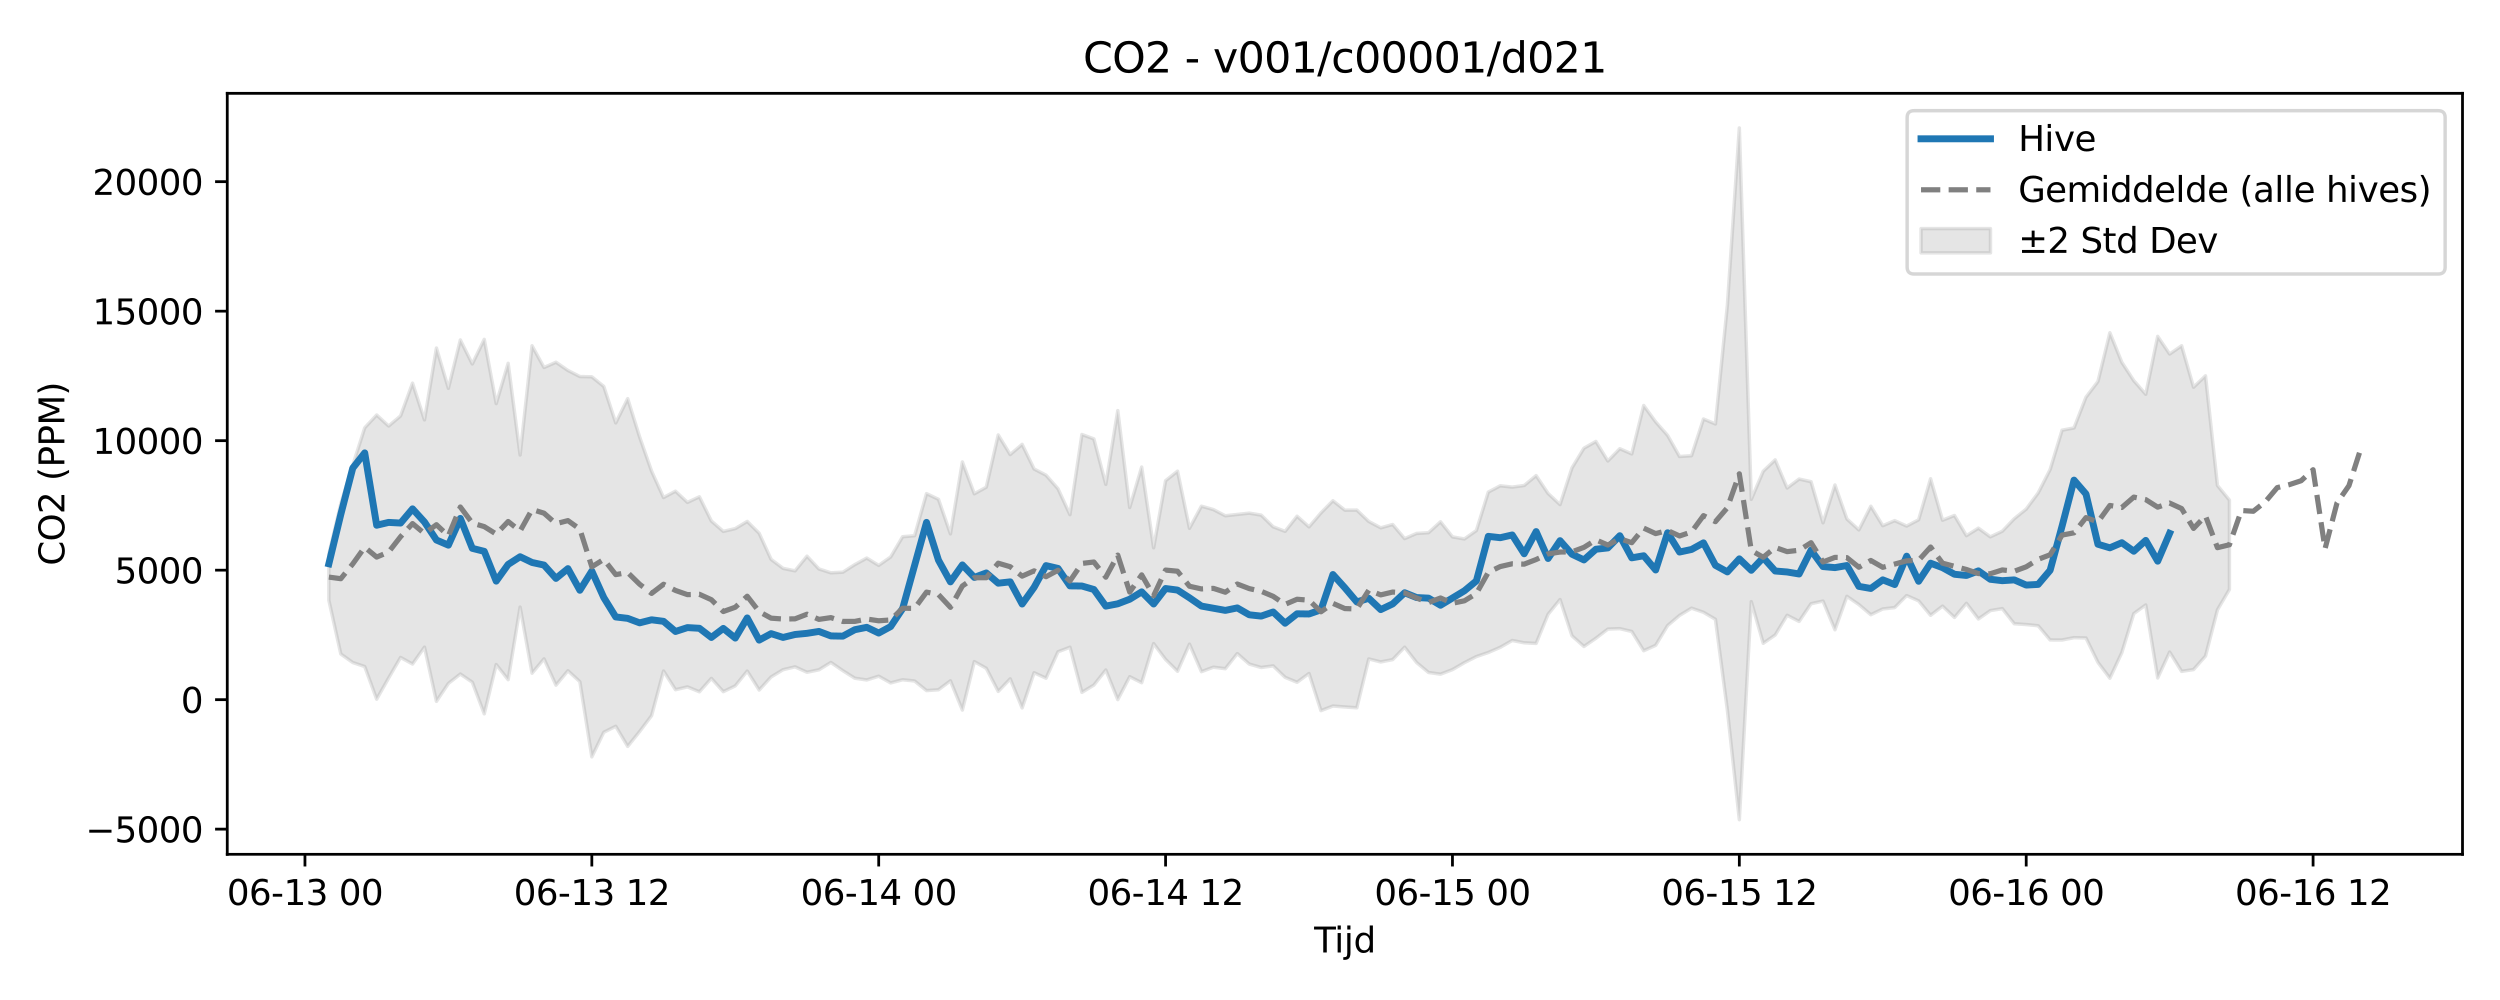 <?xml version="1.0" encoding="utf-8" standalone="no"?>
<!DOCTYPE svg PUBLIC "-//W3C//DTD SVG 1.1//EN"
  "http://www.w3.org/Graphics/SVG/1.1/DTD/svg11.dtd">
<svg xmlns:xlink="http://www.w3.org/1999/xlink" width="720pt" height="288pt" viewBox="0 0 720 288" xmlns="http://www.w3.org/2000/svg" version="1.1">
 <defs>
  <style type="text/css">*{stroke-linejoin: round; stroke-linecap: butt}</style>
 </defs>
 <g id="figure_1">
  <g id="patch_1">
   <path d="M 0 288 
L 720 288 
L 720 0 
L 0 0 
z
" style="fill: #ffffff"/>
  </g>
  <g id="axes_1">
   <g id="patch_2">
    <path d="M 65.45 246.04 
L 709.2 246.04 
L 709.2 26.88 
L 65.45 26.88 
z
" style="fill: #ffffff"/>
   </g>
   <g id="FillBetweenPolyCollection_1">
    <defs>
     <path id="mb52cd8287b" d="M 94.711 -128.468 
L 94.711 -115.124 
L 98.154 -99.647 
L 101.596 -97.194 
L 105.039 -96.03 
L 108.481 -86.638 
L 111.924 -92.728 
L 115.366 -98.654 
L 118.809 -96.758 
L 122.251 -101.617 
L 125.694 -86.011 
L 129.136 -91.162 
L 132.579 -93.873 
L 136.022 -91.527 
L 139.464 -82.415 
L 142.907 -96.61 
L 146.349 -92.25 
L 149.792 -113.165 
L 153.234 -94.117 
L 156.677 -98.247 
L 160.119 -90.668 
L 163.562 -94.824 
L 167.004 -91.667 
L 170.447 -70.025 
L 173.889 -77.105 
L 177.332 -78.826 
L 180.774 -73.033 
L 184.217 -77.326 
L 187.659 -81.9 
L 191.102 -94.753 
L 194.544 -89.359 
L 197.987 -90.175 
L 201.429 -88.765 
L 204.872 -92.623 
L 208.314 -88.799 
L 211.757 -90.46 
L 215.199 -94.729 
L 218.642 -89.267 
L 222.084 -93.043 
L 225.527 -95.125 
L 228.969 -95.951 
L 232.412 -94.386 
L 235.854 -95.094 
L 239.297 -97.216 
L 242.739 -94.846 
L 246.182 -92.675 
L 249.624 -92.169 
L 253.067 -93.253 
L 256.509 -91.318 
L 259.952 -92.23 
L 263.395 -91.872 
L 266.837 -89.106 
L 270.28 -89.343 
L 273.722 -91.931 
L 277.165 -83.498 
L 280.607 -97.453 
L 284.05 -95.531 
L 287.492 -88.867 
L 290.935 -92.489 
L 294.377 -84.114 
L 297.82 -94.251 
L 301.262 -92.673 
L 304.705 -100.279 
L 308.147 -101.599 
L 311.59 -88.6 
L 315.032 -90.69 
L 318.475 -95.039 
L 321.917 -86.505 
L 325.36 -93.111 
L 328.802 -91.373 
L 332.245 -102.642 
L 335.687 -98.077 
L 339.13 -94.677 
L 342.572 -102.485 
L 346.015 -94.556 
L 349.457 -95.847 
L 352.9 -95.41 
L 356.342 -99.769 
L 359.785 -96.746 
L 363.227 -95.76 
L 366.67 -96.229 
L 370.112 -92.921 
L 373.555 -91.501 
L 376.997 -94.04 
L 380.44 -83.333 
L 383.882 -84.666 
L 387.325 -84.392 
L 390.768 -84.155 
L 394.21 -98.231 
L 397.653 -97.361 
L 401.095 -98.034 
L 404.538 -101.612 
L 407.98 -97.188 
L 411.423 -94.32 
L 414.865 -93.838 
L 418.308 -95.147 
L 421.75 -97.151 
L 425.193 -98.906 
L 428.635 -100.079 
L 432.078 -101.571 
L 435.52 -103.537 
L 438.963 -102.876 
L 442.405 -102.69 
L 445.848 -111.082 
L 449.29 -115.342 
L 452.733 -104.881 
L 456.175 -101.808 
L 459.618 -104.176 
L 463.06 -106.823 
L 466.503 -106.947 
L 469.945 -106.138 
L 473.388 -100.593 
L 476.83 -102.142 
L 480.273 -107.837 
L 483.715 -110.757 
L 487.158 -112.848 
L 490.6 -111.665 
L 494.043 -109.635 
L 497.485 -83.462 
L 500.928 -51.922 
L 504.37 -114.728 
L 507.813 -102.727 
L 511.255 -105.119 
L 514.698 -110.8 
L 518.141 -109.027 
L 521.583 -114.128 
L 525.026 -114.89 
L 528.468 -106.621 
L 531.911 -116.256 
L 535.353 -113.887 
L 538.796 -110.962 
L 542.238 -112.621 
L 545.681 -113.01 
L 549.123 -116.474 
L 552.566 -114.95 
L 556.008 -110.785 
L 559.451 -113.436 
L 562.893 -110.164 
L 566.336 -114.25 
L 569.778 -109.734 
L 573.221 -112.144 
L 576.663 -112.714 
L 580.106 -108.359 
L 583.548 -108.127 
L 586.991 -107.779 
L 590.433 -103.692 
L 593.876 -103.679 
L 597.318 -104.349 
L 600.761 -104.258 
L 604.203 -97.239 
L 607.646 -92.678 
L 611.088 -100.042 
L 614.531 -111.285 
L 617.973 -113.779 
L 621.416 -92.748 
L 624.858 -100.199 
L 628.301 -94.646 
L 631.743 -95.163 
L 635.186 -99.051 
L 638.628 -112.369 
L 642.071 -118.23 
L 642.071 -143.969 
L 642.071 -143.969 
L 638.628 -148.171 
L 635.186 -179.764 
L 631.743 -176.479 
L 628.301 -188.418 
L 624.858 -186.036 
L 621.416 -191.13 
L 617.973 -174.446 
L 614.531 -178.381 
L 611.088 -183.655 
L 607.646 -192.173 
L 604.203 -178.124 
L 600.761 -173.602 
L 597.318 -164.756 
L 593.876 -164.106 
L 590.433 -152.756 
L 586.991 -146.032 
L 583.548 -141.385 
L 580.106 -138.612 
L 576.663 -135.009 
L 573.221 -133.388 
L 569.778 -135.889 
L 566.336 -133.726 
L 562.893 -139.544 
L 559.451 -138.172 
L 556.008 -150.125 
L 552.566 -138.306 
L 549.123 -136.493 
L 545.681 -138.059 
L 542.238 -136.603 
L 538.796 -142.207 
L 535.353 -135.382 
L 531.911 -138.537 
L 528.468 -148.33 
L 525.026 -137.431 
L 521.583 -149.275 
L 518.141 -150.034 
L 514.698 -147.462 
L 511.255 -155.562 
L 507.813 -152.287 
L 504.37 -144.189 
L 500.928 -251.158 
L 497.485 -200.111 
L 494.043 -165.897 
L 490.6 -167.327 
L 487.158 -156.754 
L 483.715 -156.527 
L 480.273 -162.604 
L 476.83 -166.506 
L 473.388 -171.218 
L 469.945 -157.275 
L 466.503 -158.775 
L 463.06 -155.239 
L 459.618 -160.866 
L 456.175 -158.917 
L 452.733 -153.259 
L 449.29 -142.679 
L 445.848 -145.888 
L 442.405 -151.028 
L 438.963 -148.176 
L 435.52 -147.72 
L 432.078 -148.097 
L 428.635 -146.282 
L 425.193 -135.204 
L 421.75 -132.785 
L 418.308 -133.38 
L 414.865 -137.726 
L 411.423 -134.586 
L 407.98 -134.373 
L 404.538 -132.884 
L 401.095 -136.946 
L 397.653 -135.988 
L 394.21 -137.823 
L 390.768 -141.093 
L 387.325 -141.068 
L 383.882 -143.794 
L 380.44 -140.287 
L 376.997 -136.258 
L 373.555 -139.332 
L 370.112 -134.972 
L 366.67 -136.283 
L 363.227 -139.653 
L 359.785 -140.22 
L 356.342 -139.842 
L 352.9 -139.461 
L 349.457 -141.251 
L 346.015 -142.219 
L 342.572 -135.845 
L 339.13 -152.302 
L 335.687 -149.556 
L 332.245 -130.228 
L 328.802 -153.494 
L 325.36 -141.839 
L 321.917 -169.746 
L 318.475 -148.506 
L 315.032 -161.596 
L 311.59 -162.873 
L 308.147 -139.775 
L 304.705 -147.24 
L 301.262 -151.15 
L 297.82 -152.936 
L 294.377 -160.024 
L 290.935 -157.084 
L 287.492 -162.736 
L 284.05 -147.691 
L 280.607 -145.794 
L 277.165 -154.967 
L 273.722 -134.237 
L 270.28 -144.201 
L 266.837 -145.837 
L 263.395 -133.715 
L 259.952 -133.42 
L 256.509 -127.591 
L 253.067 -125.173 
L 249.624 -127.277 
L 246.182 -125.395 
L 242.739 -123.208 
L 239.297 -123.035 
L 235.854 -124.143 
L 232.412 -127.826 
L 228.969 -123.599 
L 225.527 -124.314 
L 222.084 -126.894 
L 218.642 -134.415 
L 215.199 -137.834 
L 211.757 -135.767 
L 208.314 -134.962 
L 204.872 -137.955 
L 201.429 -144.923 
L 197.987 -143.313 
L 194.544 -146.543 
L 191.102 -144.717 
L 187.659 -152.308 
L 184.217 -162.146 
L 180.774 -173.185 
L 177.332 -166.202 
L 173.889 -176.705 
L 170.447 -179.485 
L 167.004 -179.556 
L 163.562 -181.311 
L 160.119 -183.68 
L 156.677 -182.161 
L 153.234 -188.415 
L 149.792 -156.959 
L 146.349 -183.367 
L 142.907 -171.769 
L 139.464 -190.263 
L 136.022 -183.183 
L 132.579 -190.093 
L 129.136 -176.159 
L 125.694 -187.768 
L 122.251 -167.068 
L 118.809 -177.657 
L 115.366 -168.217 
L 111.924 -165.306 
L 108.481 -168.484 
L 105.039 -164.785 
L 101.596 -154.004 
L 98.154 -143.02 
L 94.711 -128.468 
z
" style="stroke: #808080; stroke-opacity: 0.2"/>
    </defs>
    <g clip-path="url(#pd76e7b7822)">
     <use xlink:href="#mb52cd8287b" x="0" y="288" style="fill: #808080; fill-opacity: 0.2; stroke: #808080; stroke-opacity: 0.2"/>
    </g>
   </g>
   <g id="matplotlib.axis_1">
    <g id="xtick_1">
     <g id="line2d_1">
      <defs>
       <path id="m8ce78c31eb" d="M 0 0 
L 0 3.5 
" style="stroke: #000000; stroke-width: 0.8"/>
      </defs>
      <g>
       <use xlink:href="#m8ce78c31eb" x="87.826" y="246.04" style="stroke: #000000; stroke-width: 0.8"/>
      </g>
     </g>
     <g id="text_1">
      <!-- 06-13 00 -->
      <g transform="translate(65.346 260.638) scale(0.1 -0.1)">
       <defs>
        <path id="DejaVuSans-30" d="M 2034 4250 
Q 1547 4250 1301 3770 
Q 1056 3291 1056 2328 
Q 1056 1369 1301 889 
Q 1547 409 2034 409 
Q 2525 409 2770 889 
Q 3016 1369 3016 2328 
Q 3016 3291 2770 3770 
Q 2525 4250 2034 4250 
z
M 2034 4750 
Q 2819 4750 3233 4129 
Q 3647 3509 3647 2328 
Q 3647 1150 3233 529 
Q 2819 -91 2034 -91 
Q 1250 -91 836 529 
Q 422 1150 422 2328 
Q 422 3509 836 4129 
Q 1250 4750 2034 4750 
z
" transform="scale(0.016)"/>
        <path id="DejaVuSans-36" d="M 2113 2584 
Q 1688 2584 1439 2293 
Q 1191 2003 1191 1497 
Q 1191 994 1439 701 
Q 1688 409 2113 409 
Q 2538 409 2786 701 
Q 3034 994 3034 1497 
Q 3034 2003 2786 2293 
Q 2538 2584 2113 2584 
z
M 3366 4563 
L 3366 3988 
Q 3128 4100 2886 4159 
Q 2644 4219 2406 4219 
Q 1781 4219 1451 3797 
Q 1122 3375 1075 2522 
Q 1259 2794 1537 2939 
Q 1816 3084 2150 3084 
Q 2853 3084 3261 2657 
Q 3669 2231 3669 1497 
Q 3669 778 3244 343 
Q 2819 -91 2113 -91 
Q 1303 -91 875 529 
Q 447 1150 447 2328 
Q 447 3434 972 4092 
Q 1497 4750 2381 4750 
Q 2619 4750 2861 4703 
Q 3103 4656 3366 4563 
z
" transform="scale(0.016)"/>
        <path id="DejaVuSans-2d" d="M 313 2009 
L 1997 2009 
L 1997 1497 
L 313 1497 
L 313 2009 
z
" transform="scale(0.016)"/>
        <path id="DejaVuSans-31" d="M 794 531 
L 1825 531 
L 1825 4091 
L 703 3866 
L 703 4441 
L 1819 4666 
L 2450 4666 
L 2450 531 
L 3481 531 
L 3481 0 
L 794 0 
L 794 531 
z
" transform="scale(0.016)"/>
        <path id="DejaVuSans-33" d="M 2597 2516 
Q 3050 2419 3304 2112 
Q 3559 1806 3559 1356 
Q 3559 666 3084 287 
Q 2609 -91 1734 -91 
Q 1441 -91 1130 -33 
Q 819 25 488 141 
L 488 750 
Q 750 597 1062 519 
Q 1375 441 1716 441 
Q 2309 441 2620 675 
Q 2931 909 2931 1356 
Q 2931 1769 2642 2001 
Q 2353 2234 1838 2234 
L 1294 2234 
L 1294 2753 
L 1863 2753 
Q 2328 2753 2575 2939 
Q 2822 3125 2822 3475 
Q 2822 3834 2567 4026 
Q 2313 4219 1838 4219 
Q 1578 4219 1281 4162 
Q 984 4106 628 3988 
L 628 4550 
Q 988 4650 1302 4700 
Q 1616 4750 1894 4750 
Q 2613 4750 3031 4423 
Q 3450 4097 3450 3541 
Q 3450 3153 3228 2886 
Q 3006 2619 2597 2516 
z
" transform="scale(0.016)"/>
        <path id="DejaVuSans-20" transform="scale(0.016)"/>
       </defs>
       <use xlink:href="#DejaVuSans-30"/>
       <use xlink:href="#DejaVuSans-36" transform="translate(63.623 0)"/>
       <use xlink:href="#DejaVuSans-2d" transform="translate(127.246 0)"/>
       <use xlink:href="#DejaVuSans-31" transform="translate(163.33 0)"/>
       <use xlink:href="#DejaVuSans-33" transform="translate(226.953 0)"/>
       <use xlink:href="#DejaVuSans-20" transform="translate(290.576 0)"/>
       <use xlink:href="#DejaVuSans-30" transform="translate(322.363 0)"/>
       <use xlink:href="#DejaVuSans-30" transform="translate(385.986 0)"/>
      </g>
     </g>
    </g>
    <g id="xtick_2">
     <g id="line2d_2">
      <g>
       <use xlink:href="#m8ce78c31eb" x="170.447" y="246.04" style="stroke: #000000; stroke-width: 0.8"/>
      </g>
     </g>
     <g id="text_2">
      <!-- 06-13 12 -->
      <g transform="translate(147.966 260.638) scale(0.1 -0.1)">
       <defs>
        <path id="DejaVuSans-32" d="M 1228 531 
L 3431 531 
L 3431 0 
L 469 0 
L 469 531 
Q 828 903 1448 1529 
Q 2069 2156 2228 2338 
Q 2531 2678 2651 2914 
Q 2772 3150 2772 3378 
Q 2772 3750 2511 3984 
Q 2250 4219 1831 4219 
Q 1534 4219 1204 4116 
Q 875 4013 500 3803 
L 500 4441 
Q 881 4594 1212 4672 
Q 1544 4750 1819 4750 
Q 2544 4750 2975 4387 
Q 3406 4025 3406 3419 
Q 3406 3131 3298 2873 
Q 3191 2616 2906 2266 
Q 2828 2175 2409 1742 
Q 1991 1309 1228 531 
z
" transform="scale(0.016)"/>
       </defs>
       <use xlink:href="#DejaVuSans-30"/>
       <use xlink:href="#DejaVuSans-36" transform="translate(63.623 0)"/>
       <use xlink:href="#DejaVuSans-2d" transform="translate(127.246 0)"/>
       <use xlink:href="#DejaVuSans-31" transform="translate(163.33 0)"/>
       <use xlink:href="#DejaVuSans-33" transform="translate(226.953 0)"/>
       <use xlink:href="#DejaVuSans-20" transform="translate(290.576 0)"/>
       <use xlink:href="#DejaVuSans-31" transform="translate(322.363 0)"/>
       <use xlink:href="#DejaVuSans-32" transform="translate(385.986 0)"/>
      </g>
     </g>
    </g>
    <g id="xtick_3">
     <g id="line2d_3">
      <g>
       <use xlink:href="#m8ce78c31eb" x="253.067" y="246.04" style="stroke: #000000; stroke-width: 0.8"/>
      </g>
     </g>
     <g id="text_3">
      <!-- 06-14 00 -->
      <g transform="translate(230.587 260.638) scale(0.1 -0.1)">
       <defs>
        <path id="DejaVuSans-34" d="M 2419 4116 
L 825 1625 
L 2419 1625 
L 2419 4116 
z
M 2253 4666 
L 3047 4666 
L 3047 1625 
L 3713 1625 
L 3713 1100 
L 3047 1100 
L 3047 0 
L 2419 0 
L 2419 1100 
L 313 1100 
L 313 1709 
L 2253 4666 
z
" transform="scale(0.016)"/>
       </defs>
       <use xlink:href="#DejaVuSans-30"/>
       <use xlink:href="#DejaVuSans-36" transform="translate(63.623 0)"/>
       <use xlink:href="#DejaVuSans-2d" transform="translate(127.246 0)"/>
       <use xlink:href="#DejaVuSans-31" transform="translate(163.33 0)"/>
       <use xlink:href="#DejaVuSans-34" transform="translate(226.953 0)"/>
       <use xlink:href="#DejaVuSans-20" transform="translate(290.576 0)"/>
       <use xlink:href="#DejaVuSans-30" transform="translate(322.363 0)"/>
       <use xlink:href="#DejaVuSans-30" transform="translate(385.986 0)"/>
      </g>
     </g>
    </g>
    <g id="xtick_4">
     <g id="line2d_4">
      <g>
       <use xlink:href="#m8ce78c31eb" x="335.687" y="246.04" style="stroke: #000000; stroke-width: 0.8"/>
      </g>
     </g>
     <g id="text_4">
      <!-- 06-14 12 -->
      <g transform="translate(313.207 260.638) scale(0.1 -0.1)">
       <use xlink:href="#DejaVuSans-30"/>
       <use xlink:href="#DejaVuSans-36" transform="translate(63.623 0)"/>
       <use xlink:href="#DejaVuSans-2d" transform="translate(127.246 0)"/>
       <use xlink:href="#DejaVuSans-31" transform="translate(163.33 0)"/>
       <use xlink:href="#DejaVuSans-34" transform="translate(226.953 0)"/>
       <use xlink:href="#DejaVuSans-20" transform="translate(290.576 0)"/>
       <use xlink:href="#DejaVuSans-31" transform="translate(322.363 0)"/>
       <use xlink:href="#DejaVuSans-32" transform="translate(385.986 0)"/>
      </g>
     </g>
    </g>
    <g id="xtick_5">
     <g id="line2d_5">
      <g>
       <use xlink:href="#m8ce78c31eb" x="418.308" y="246.04" style="stroke: #000000; stroke-width: 0.8"/>
      </g>
     </g>
     <g id="text_5">
      <!-- 06-15 00 -->
      <g transform="translate(395.827 260.638) scale(0.1 -0.1)">
       <defs>
        <path id="DejaVuSans-35" d="M 691 4666 
L 3169 4666 
L 3169 4134 
L 1269 4134 
L 1269 2991 
Q 1406 3038 1543 3061 
Q 1681 3084 1819 3084 
Q 2600 3084 3056 2656 
Q 3513 2228 3513 1497 
Q 3513 744 3044 326 
Q 2575 -91 1722 -91 
Q 1428 -91 1123 -41 
Q 819 9 494 109 
L 494 744 
Q 775 591 1075 516 
Q 1375 441 1709 441 
Q 2250 441 2565 725 
Q 2881 1009 2881 1497 
Q 2881 1984 2565 2268 
Q 2250 2553 1709 2553 
Q 1456 2553 1204 2497 
Q 953 2441 691 2322 
L 691 4666 
z
" transform="scale(0.016)"/>
       </defs>
       <use xlink:href="#DejaVuSans-30"/>
       <use xlink:href="#DejaVuSans-36" transform="translate(63.623 0)"/>
       <use xlink:href="#DejaVuSans-2d" transform="translate(127.246 0)"/>
       <use xlink:href="#DejaVuSans-31" transform="translate(163.33 0)"/>
       <use xlink:href="#DejaVuSans-35" transform="translate(226.953 0)"/>
       <use xlink:href="#DejaVuSans-20" transform="translate(290.576 0)"/>
       <use xlink:href="#DejaVuSans-30" transform="translate(322.363 0)"/>
       <use xlink:href="#DejaVuSans-30" transform="translate(385.986 0)"/>
      </g>
     </g>
    </g>
    <g id="xtick_6">
     <g id="line2d_6">
      <g>
       <use xlink:href="#m8ce78c31eb" x="500.928" y="246.04" style="stroke: #000000; stroke-width: 0.8"/>
      </g>
     </g>
     <g id="text_6">
      <!-- 06-15 12 -->
      <g transform="translate(478.447 260.638) scale(0.1 -0.1)">
       <use xlink:href="#DejaVuSans-30"/>
       <use xlink:href="#DejaVuSans-36" transform="translate(63.623 0)"/>
       <use xlink:href="#DejaVuSans-2d" transform="translate(127.246 0)"/>
       <use xlink:href="#DejaVuSans-31" transform="translate(163.33 0)"/>
       <use xlink:href="#DejaVuSans-35" transform="translate(226.953 0)"/>
       <use xlink:href="#DejaVuSans-20" transform="translate(290.576 0)"/>
       <use xlink:href="#DejaVuSans-31" transform="translate(322.363 0)"/>
       <use xlink:href="#DejaVuSans-32" transform="translate(385.986 0)"/>
      </g>
     </g>
    </g>
    <g id="xtick_7">
     <g id="line2d_7">
      <g>
       <use xlink:href="#m8ce78c31eb" x="583.548" y="246.04" style="stroke: #000000; stroke-width: 0.8"/>
      </g>
     </g>
     <g id="text_7">
      <!-- 06-16 00 -->
      <g transform="translate(561.068 260.638) scale(0.1 -0.1)">
       <use xlink:href="#DejaVuSans-30"/>
       <use xlink:href="#DejaVuSans-36" transform="translate(63.623 0)"/>
       <use xlink:href="#DejaVuSans-2d" transform="translate(127.246 0)"/>
       <use xlink:href="#DejaVuSans-31" transform="translate(163.33 0)"/>
       <use xlink:href="#DejaVuSans-36" transform="translate(226.953 0)"/>
       <use xlink:href="#DejaVuSans-20" transform="translate(290.576 0)"/>
       <use xlink:href="#DejaVuSans-30" transform="translate(322.363 0)"/>
       <use xlink:href="#DejaVuSans-30" transform="translate(385.986 0)"/>
      </g>
     </g>
    </g>
    <g id="xtick_8">
     <g id="line2d_8">
      <g>
       <use xlink:href="#m8ce78c31eb" x="666.169" y="246.04" style="stroke: #000000; stroke-width: 0.8"/>
      </g>
     </g>
     <g id="text_8">
      <!-- 06-16 12 -->
      <g transform="translate(643.688 260.638) scale(0.1 -0.1)">
       <use xlink:href="#DejaVuSans-30"/>
       <use xlink:href="#DejaVuSans-36" transform="translate(63.623 0)"/>
       <use xlink:href="#DejaVuSans-2d" transform="translate(127.246 0)"/>
       <use xlink:href="#DejaVuSans-31" transform="translate(163.33 0)"/>
       <use xlink:href="#DejaVuSans-36" transform="translate(226.953 0)"/>
       <use xlink:href="#DejaVuSans-20" transform="translate(290.576 0)"/>
       <use xlink:href="#DejaVuSans-31" transform="translate(322.363 0)"/>
       <use xlink:href="#DejaVuSans-32" transform="translate(385.986 0)"/>
      </g>
     </g>
    </g>
    <g id="text_9">
     <!-- Tijd -->
     <g transform="translate(378.475 274.317) scale(0.1 -0.1)">
      <defs>
       <path id="DejaVuSans-54" d="M -19 4666 
L 3928 4666 
L 3928 4134 
L 2272 4134 
L 2272 0 
L 1638 0 
L 1638 4134 
L -19 4134 
L -19 4666 
z
" transform="scale(0.016)"/>
       <path id="DejaVuSans-69" d="M 603 3500 
L 1178 3500 
L 1178 0 
L 603 0 
L 603 3500 
z
M 603 4863 
L 1178 4863 
L 1178 4134 
L 603 4134 
L 603 4863 
z
" transform="scale(0.016)"/>
       <path id="DejaVuSans-6a" d="M 603 3500 
L 1178 3500 
L 1178 -63 
Q 1178 -731 923 -1031 
Q 669 -1331 103 -1331 
L -116 -1331 
L -116 -844 
L 38 -844 
Q 366 -844 484 -692 
Q 603 -541 603 -63 
L 603 3500 
z
M 603 4863 
L 1178 4863 
L 1178 4134 
L 603 4134 
L 603 4863 
z
" transform="scale(0.016)"/>
       <path id="DejaVuSans-64" d="M 2906 2969 
L 2906 4863 
L 3481 4863 
L 3481 0 
L 2906 0 
L 2906 525 
Q 2725 213 2448 61 
Q 2172 -91 1784 -91 
Q 1150 -91 751 415 
Q 353 922 353 1747 
Q 353 2572 751 3078 
Q 1150 3584 1784 3584 
Q 2172 3584 2448 3432 
Q 2725 3281 2906 2969 
z
M 947 1747 
Q 947 1113 1208 752 
Q 1469 391 1925 391 
Q 2381 391 2643 752 
Q 2906 1113 2906 1747 
Q 2906 2381 2643 2742 
Q 2381 3103 1925 3103 
Q 1469 3103 1208 2742 
Q 947 2381 947 1747 
z
" transform="scale(0.016)"/>
      </defs>
      <use xlink:href="#DejaVuSans-54"/>
      <use xlink:href="#DejaVuSans-69" transform="translate(57.959 0)"/>
      <use xlink:href="#DejaVuSans-6a" transform="translate(85.742 0)"/>
      <use xlink:href="#DejaVuSans-64" transform="translate(113.525 0)"/>
     </g>
    </g>
   </g>
   <g id="matplotlib.axis_2">
    <g id="ytick_1">
     <g id="line2d_9">
      <defs>
       <path id="mac82bbf94c" d="M 0 0 
L -3.5 0 
" style="stroke: #000000; stroke-width: 0.8"/>
      </defs>
      <g>
       <use xlink:href="#mac82bbf94c" x="65.45" y="238.797" style="stroke: #000000; stroke-width: 0.8"/>
      </g>
     </g>
     <g id="text_10">
      <!-- −5000 -->
      <g transform="translate(24.62 242.596) scale(0.1 -0.1)">
       <defs>
        <path id="DejaVuSans-2212" d="M 678 2272 
L 4684 2272 
L 4684 1741 
L 678 1741 
L 678 2272 
z
" transform="scale(0.016)"/>
       </defs>
       <use xlink:href="#DejaVuSans-2212"/>
       <use xlink:href="#DejaVuSans-35" transform="translate(83.789 0)"/>
       <use xlink:href="#DejaVuSans-30" transform="translate(147.412 0)"/>
       <use xlink:href="#DejaVuSans-30" transform="translate(211.035 0)"/>
       <use xlink:href="#DejaVuSans-30" transform="translate(274.658 0)"/>
      </g>
     </g>
    </g>
    <g id="ytick_2">
     <g id="line2d_10">
      <g>
       <use xlink:href="#mac82bbf94c" x="65.45" y="201.502" style="stroke: #000000; stroke-width: 0.8"/>
      </g>
     </g>
     <g id="text_11">
      <!-- 0 -->
      <g transform="translate(52.087 205.302) scale(0.1 -0.1)">
       <use xlink:href="#DejaVuSans-30"/>
      </g>
     </g>
    </g>
    <g id="ytick_3">
     <g id="line2d_11">
      <g>
       <use xlink:href="#mac82bbf94c" x="65.45" y="164.208" style="stroke: #000000; stroke-width: 0.8"/>
      </g>
     </g>
     <g id="text_12">
      <!-- 5000 -->
      <g transform="translate(33 168.007) scale(0.1 -0.1)">
       <use xlink:href="#DejaVuSans-35"/>
       <use xlink:href="#DejaVuSans-30" transform="translate(63.623 0)"/>
       <use xlink:href="#DejaVuSans-30" transform="translate(127.246 0)"/>
       <use xlink:href="#DejaVuSans-30" transform="translate(190.869 0)"/>
      </g>
     </g>
    </g>
    <g id="ytick_4">
     <g id="line2d_12">
      <g>
       <use xlink:href="#mac82bbf94c" x="65.45" y="126.913" style="stroke: #000000; stroke-width: 0.8"/>
      </g>
     </g>
     <g id="text_13">
      <!-- 10000 -->
      <g transform="translate(26.637 130.712) scale(0.1 -0.1)">
       <use xlink:href="#DejaVuSans-31"/>
       <use xlink:href="#DejaVuSans-30" transform="translate(63.623 0)"/>
       <use xlink:href="#DejaVuSans-30" transform="translate(127.246 0)"/>
       <use xlink:href="#DejaVuSans-30" transform="translate(190.869 0)"/>
       <use xlink:href="#DejaVuSans-30" transform="translate(254.492 0)"/>
      </g>
     </g>
    </g>
    <g id="ytick_5">
     <g id="line2d_13">
      <g>
       <use xlink:href="#mac82bbf94c" x="65.45" y="89.618" style="stroke: #000000; stroke-width: 0.8"/>
      </g>
     </g>
     <g id="text_14">
      <!-- 15000 -->
      <g transform="translate(26.637 93.417) scale(0.1 -0.1)">
       <use xlink:href="#DejaVuSans-31"/>
       <use xlink:href="#DejaVuSans-35" transform="translate(63.623 0)"/>
       <use xlink:href="#DejaVuSans-30" transform="translate(127.246 0)"/>
       <use xlink:href="#DejaVuSans-30" transform="translate(190.869 0)"/>
       <use xlink:href="#DejaVuSans-30" transform="translate(254.492 0)"/>
      </g>
     </g>
    </g>
    <g id="ytick_6">
     <g id="line2d_14">
      <g>
       <use xlink:href="#mac82bbf94c" x="65.45" y="52.323" style="stroke: #000000; stroke-width: 0.8"/>
      </g>
     </g>
     <g id="text_15">
      <!-- 20000 -->
      <g transform="translate(26.637 56.123) scale(0.1 -0.1)">
       <use xlink:href="#DejaVuSans-32"/>
       <use xlink:href="#DejaVuSans-30" transform="translate(63.623 0)"/>
       <use xlink:href="#DejaVuSans-30" transform="translate(127.246 0)"/>
       <use xlink:href="#DejaVuSans-30" transform="translate(190.869 0)"/>
       <use xlink:href="#DejaVuSans-30" transform="translate(254.492 0)"/>
      </g>
     </g>
    </g>
    <g id="text_16">
     <!-- CO2 (PPM) -->
     <g transform="translate(18.541 162.903) rotate(-90) scale(0.1 -0.1)">
      <defs>
       <path id="DejaVuSans-43" d="M 4122 4306 
L 4122 3641 
Q 3803 3938 3442 4084 
Q 3081 4231 2675 4231 
Q 1875 4231 1450 3742 
Q 1025 3253 1025 2328 
Q 1025 1406 1450 917 
Q 1875 428 2675 428 
Q 3081 428 3442 575 
Q 3803 722 4122 1019 
L 4122 359 
Q 3791 134 3420 21 
Q 3050 -91 2638 -91 
Q 1578 -91 968 557 
Q 359 1206 359 2328 
Q 359 3453 968 4101 
Q 1578 4750 2638 4750 
Q 3056 4750 3426 4639 
Q 3797 4528 4122 4306 
z
" transform="scale(0.016)"/>
       <path id="DejaVuSans-4f" d="M 2522 4238 
Q 1834 4238 1429 3725 
Q 1025 3213 1025 2328 
Q 1025 1447 1429 934 
Q 1834 422 2522 422 
Q 3209 422 3611 934 
Q 4013 1447 4013 2328 
Q 4013 3213 3611 3725 
Q 3209 4238 2522 4238 
z
M 2522 4750 
Q 3503 4750 4090 4092 
Q 4678 3434 4678 2328 
Q 4678 1225 4090 567 
Q 3503 -91 2522 -91 
Q 1538 -91 948 565 
Q 359 1222 359 2328 
Q 359 3434 948 4092 
Q 1538 4750 2522 4750 
z
" transform="scale(0.016)"/>
       <path id="DejaVuSans-28" d="M 1984 4856 
Q 1566 4138 1362 3434 
Q 1159 2731 1159 2009 
Q 1159 1288 1364 580 
Q 1569 -128 1984 -844 
L 1484 -844 
Q 1016 -109 783 600 
Q 550 1309 550 2009 
Q 550 2706 781 3412 
Q 1013 4119 1484 4856 
L 1984 4856 
z
" transform="scale(0.016)"/>
       <path id="DejaVuSans-50" d="M 1259 4147 
L 1259 2394 
L 2053 2394 
Q 2494 2394 2734 2622 
Q 2975 2850 2975 3272 
Q 2975 3691 2734 3919 
Q 2494 4147 2053 4147 
L 1259 4147 
z
M 628 4666 
L 2053 4666 
Q 2838 4666 3239 4311 
Q 3641 3956 3641 3272 
Q 3641 2581 3239 2228 
Q 2838 1875 2053 1875 
L 1259 1875 
L 1259 0 
L 628 0 
L 628 4666 
z
" transform="scale(0.016)"/>
       <path id="DejaVuSans-4d" d="M 628 4666 
L 1569 4666 
L 2759 1491 
L 3956 4666 
L 4897 4666 
L 4897 0 
L 4281 0 
L 4281 4097 
L 3078 897 
L 2444 897 
L 1241 4097 
L 1241 0 
L 628 0 
L 628 4666 
z
" transform="scale(0.016)"/>
       <path id="DejaVuSans-29" d="M 513 4856 
L 1013 4856 
Q 1481 4119 1714 3412 
Q 1947 2706 1947 2009 
Q 1947 1309 1714 600 
Q 1481 -109 1013 -844 
L 513 -844 
Q 928 -128 1133 580 
Q 1338 1288 1338 2009 
Q 1338 2731 1133 3434 
Q 928 4138 513 4856 
z
" transform="scale(0.016)"/>
      </defs>
      <use xlink:href="#DejaVuSans-43"/>
      <use xlink:href="#DejaVuSans-4f" transform="translate(69.824 0)"/>
      <use xlink:href="#DejaVuSans-32" transform="translate(148.535 0)"/>
      <use xlink:href="#DejaVuSans-20" transform="translate(212.158 0)"/>
      <use xlink:href="#DejaVuSans-28" transform="translate(243.945 0)"/>
      <use xlink:href="#DejaVuSans-50" transform="translate(282.959 0)"/>
      <use xlink:href="#DejaVuSans-50" transform="translate(343.262 0)"/>
      <use xlink:href="#DejaVuSans-4d" transform="translate(403.564 0)"/>
      <use xlink:href="#DejaVuSans-29" transform="translate(489.844 0)"/>
     </g>
    </g>
   </g>
   <g id="line2d_15">
    <path d="M 94.711 162.365 
L 98.154 148.126 
L 101.596 134.805 
L 105.039 130.437 
L 108.481 151.27 
L 111.924 150.451 
L 115.366 150.637 
L 118.809 146.555 
L 122.251 150.338 
L 125.694 155.526 
L 129.136 157.006 
L 132.579 149.31 
L 136.022 157.922 
L 139.464 158.79 
L 142.907 167.359 
L 146.349 162.552 
L 149.792 160.342 
L 153.234 161.996 
L 156.677 162.738 
L 160.119 166.575 
L 163.562 163.768 
L 167.004 169.993 
L 170.447 164.476 
L 173.889 172.099 
L 177.332 177.681 
L 180.774 178.089 
L 184.217 179.379 
L 187.659 178.503 
L 191.102 178.944 
L 194.544 181.866 
L 197.987 180.747 
L 201.429 180.946 
L 204.872 183.586 
L 208.314 180.987 
L 211.757 183.763 
L 215.199 177.969 
L 218.642 184.352 
L 222.084 182.49 
L 225.527 183.579 
L 228.969 182.736 
L 232.412 182.4 
L 235.854 181.853 
L 239.297 183.146 
L 242.739 183.208 
L 246.182 181.358 
L 249.624 180.67 
L 253.067 182.318 
L 256.509 180.448 
L 259.952 175.284 
L 266.837 150.453 
L 270.28 161.329 
L 273.722 167.577 
L 277.165 162.701 
L 280.607 166.289 
L 284.05 165.011 
L 287.492 167.957 
L 290.935 167.575 
L 294.377 173.957 
L 297.82 169.148 
L 301.262 162.9 
L 304.705 163.703 
L 308.147 168.733 
L 311.59 168.773 
L 315.032 169.775 
L 318.475 174.566 
L 321.917 173.897 
L 325.36 172.577 
L 328.802 170.456 
L 332.245 173.947 
L 335.687 169.492 
L 339.13 169.946 
L 342.572 172.166 
L 346.015 174.55 
L 352.9 175.791 
L 356.342 175.078 
L 359.785 177.06 
L 363.227 177.437 
L 366.67 176.251 
L 370.112 179.491 
L 373.555 176.774 
L 376.997 176.825 
L 380.44 175.625 
L 383.882 165.466 
L 387.325 169.285 
L 390.768 173.36 
L 394.21 172.308 
L 397.653 175.563 
L 401.095 173.924 
L 404.538 170.712 
L 407.98 172.094 
L 411.423 172.266 
L 414.865 174.312 
L 421.75 170.148 
L 425.193 167.306 
L 428.635 154.471 
L 432.078 154.859 
L 435.52 154.071 
L 438.963 159.481 
L 442.405 153.101 
L 445.848 160.84 
L 449.29 155.717 
L 452.733 159.62 
L 456.175 161.258 
L 459.618 158.183 
L 463.06 157.8 
L 466.503 154.29 
L 469.945 160.654 
L 473.388 160.061 
L 476.83 164.151 
L 480.273 153.437 
L 483.715 158.986 
L 487.158 158.248 
L 490.6 156.344 
L 494.043 162.815 
L 497.485 164.707 
L 500.928 160.953 
L 504.37 164.243 
L 507.813 160.6 
L 511.255 164.449 
L 514.698 164.73 
L 518.141 165.307 
L 521.583 158.447 
L 525.026 163.171 
L 528.468 163.474 
L 531.911 162.868 
L 535.353 168.877 
L 538.796 169.479 
L 542.238 167.002 
L 545.681 168.347 
L 549.123 160.185 
L 552.566 167.405 
L 556.008 162.204 
L 559.451 163.484 
L 562.893 165.389 
L 566.336 165.734 
L 569.778 164.414 
L 573.221 166.836 
L 576.663 167.236 
L 580.106 167.007 
L 583.548 168.502 
L 586.991 168.308 
L 590.433 164.245 
L 593.876 151.52 
L 597.318 138.283 
L 600.761 142.271 
L 604.203 156.739 
L 607.646 157.771 
L 611.088 156.301 
L 614.531 158.753 
L 617.973 155.642 
L 621.416 161.614 
L 624.858 153.594 
L 624.858 153.594 
" clip-path="url(#pd76e7b7822)" style="fill: none; stroke: #1f77b4; stroke-width: 2; stroke-linecap: square"/>
   </g>
   <g id="line2d_16">
    <path d="M 94.711 166.204 
L 98.154 166.666 
L 101.596 162.401 
L 105.039 157.593 
L 108.481 160.439 
L 111.924 158.983 
L 115.366 154.565 
L 118.809 150.792 
L 122.251 153.657 
L 125.694 151.111 
L 129.136 154.34 
L 132.579 146.017 
L 136.022 150.645 
L 139.464 151.661 
L 142.907 153.81 
L 146.349 150.192 
L 149.792 152.938 
L 153.234 146.734 
L 156.677 147.796 
L 160.119 150.826 
L 163.562 149.933 
L 167.004 152.389 
L 170.447 163.245 
L 173.889 161.095 
L 177.332 165.486 
L 180.774 164.891 
L 184.217 168.264 
L 187.659 170.896 
L 191.102 168.265 
L 194.544 170.049 
L 197.987 171.256 
L 201.429 171.156 
L 204.872 172.711 
L 208.314 176.119 
L 211.757 174.886 
L 215.199 171.718 
L 218.642 176.159 
L 222.084 178.032 
L 225.527 178.28 
L 228.969 178.225 
L 232.412 176.894 
L 235.854 178.382 
L 239.297 177.874 
L 242.739 178.973 
L 246.182 178.965 
L 249.624 178.277 
L 253.067 178.787 
L 256.509 178.546 
L 259.952 175.175 
L 263.395 175.206 
L 266.837 170.528 
L 270.28 171.228 
L 273.722 174.916 
L 277.165 168.767 
L 280.607 166.377 
L 284.05 166.389 
L 287.492 162.198 
L 290.935 163.214 
L 294.377 165.931 
L 297.82 164.407 
L 301.262 166.088 
L 304.705 164.24 
L 308.147 167.313 
L 311.59 162.263 
L 315.032 161.857 
L 318.475 166.227 
L 321.917 159.875 
L 325.36 170.525 
L 328.802 165.566 
L 332.245 171.565 
L 335.687 164.183 
L 339.13 164.511 
L 342.572 168.835 
L 346.015 169.612 
L 349.457 169.451 
L 352.9 170.564 
L 356.342 168.195 
L 359.785 169.517 
L 363.227 170.293 
L 366.67 171.744 
L 370.112 174.053 
L 373.555 172.584 
L 376.997 172.851 
L 380.44 176.19 
L 383.882 173.77 
L 387.325 175.27 
L 390.768 175.376 
L 394.21 169.973 
L 397.653 171.325 
L 401.095 170.51 
L 404.538 170.752 
L 407.98 172.22 
L 411.423 173.547 
L 414.865 172.218 
L 418.308 173.737 
L 421.75 173.032 
L 425.193 170.945 
L 428.635 164.82 
L 432.078 163.166 
L 435.52 162.372 
L 438.963 162.474 
L 442.405 161.141 
L 445.848 159.515 
L 449.29 158.989 
L 452.733 158.93 
L 456.175 157.638 
L 459.618 155.479 
L 463.06 156.969 
L 466.503 155.139 
L 469.945 156.294 
L 473.388 152.095 
L 476.83 153.676 
L 480.273 152.78 
L 483.715 154.358 
L 487.158 153.199 
L 490.6 148.504 
L 494.043 150.234 
L 497.485 146.213 
L 500.928 136.46 
L 504.37 158.541 
L 507.813 160.493 
L 511.255 157.659 
L 514.698 158.869 
L 518.141 158.47 
L 521.583 156.298 
L 525.026 161.839 
L 528.468 160.524 
L 531.911 160.603 
L 535.353 163.365 
L 538.796 161.416 
L 542.238 163.388 
L 549.123 161.516 
L 552.566 161.372 
L 556.008 157.545 
L 559.451 162.196 
L 566.336 164.012 
L 569.778 165.188 
L 573.221 165.234 
L 576.663 164.139 
L 580.106 164.515 
L 583.548 163.244 
L 586.991 161.094 
L 590.433 159.776 
L 593.876 154.107 
L 597.318 153.448 
L 600.761 149.07 
L 604.203 150.318 
L 607.646 145.574 
L 611.088 146.151 
L 614.531 143.167 
L 617.973 143.887 
L 621.416 146.061 
L 624.858 144.883 
L 628.301 146.468 
L 631.743 152.179 
L 635.186 148.593 
L 638.628 157.73 
L 642.071 156.9 
L 645.514 147.027 
L 648.956 147.244 
L 652.399 144.516 
L 655.841 140.436 
L 659.284 139.593 
L 662.726 138.452 
L 666.169 135.286 
L 669.611 158.034 
L 673.054 144.852 
L 676.496 139.874 
L 679.939 129.113 
L 679.939 129.113 
" clip-path="url(#pd76e7b7822)" style="fill: none; stroke-dasharray: 5.55,2.4; stroke-dashoffset: 0; stroke: #808080; stroke-width: 1.5"/>
   </g>
   <g id="patch_3">
    <path d="M 65.45 246.04 
L 65.45 26.88 
" style="fill: none; stroke: #000000; stroke-width: 0.8; stroke-linejoin: miter; stroke-linecap: square"/>
   </g>
   <g id="patch_4">
    <path d="M 709.2 246.04 
L 709.2 26.88 
" style="fill: none; stroke: #000000; stroke-width: 0.8; stroke-linejoin: miter; stroke-linecap: square"/>
   </g>
   <g id="patch_5">
    <path d="M 65.45 246.04 
L 709.2 246.04 
" style="fill: none; stroke: #000000; stroke-width: 0.8; stroke-linejoin: miter; stroke-linecap: square"/>
   </g>
   <g id="patch_6">
    <path d="M 65.45 26.88 
L 709.2 26.88 
" style="fill: none; stroke: #000000; stroke-width: 0.8; stroke-linejoin: miter; stroke-linecap: square"/>
   </g>
   <g id="text_17">
    <!-- CO2 - v001/c00001/d021 -->
    <g transform="translate(311.922 20.88) scale(0.12 -0.12)">
     <defs>
      <path id="DejaVuSans-76" d="M 191 3500 
L 800 3500 
L 1894 563 
L 2988 3500 
L 3597 3500 
L 2284 0 
L 1503 0 
L 191 3500 
z
" transform="scale(0.016)"/>
      <path id="DejaVuSans-2f" d="M 1625 4666 
L 2156 4666 
L 531 -594 
L 0 -594 
L 1625 4666 
z
" transform="scale(0.016)"/>
      <path id="DejaVuSans-63" d="M 3122 3366 
L 3122 2828 
Q 2878 2963 2633 3030 
Q 2388 3097 2138 3097 
Q 1578 3097 1268 2742 
Q 959 2388 959 1747 
Q 959 1106 1268 751 
Q 1578 397 2138 397 
Q 2388 397 2633 464 
Q 2878 531 3122 666 
L 3122 134 
Q 2881 22 2623 -34 
Q 2366 -91 2075 -91 
Q 1284 -91 818 406 
Q 353 903 353 1747 
Q 353 2603 823 3093 
Q 1294 3584 2113 3584 
Q 2378 3584 2631 3529 
Q 2884 3475 3122 3366 
z
" transform="scale(0.016)"/>
     </defs>
     <use xlink:href="#DejaVuSans-43"/>
     <use xlink:href="#DejaVuSans-4f" transform="translate(69.824 0)"/>
     <use xlink:href="#DejaVuSans-32" transform="translate(148.535 0)"/>
     <use xlink:href="#DejaVuSans-20" transform="translate(212.158 0)"/>
     <use xlink:href="#DejaVuSans-2d" transform="translate(243.945 0)"/>
     <use xlink:href="#DejaVuSans-20" transform="translate(280.029 0)"/>
     <use xlink:href="#DejaVuSans-76" transform="translate(311.816 0)"/>
     <use xlink:href="#DejaVuSans-30" transform="translate(370.996 0)"/>
     <use xlink:href="#DejaVuSans-30" transform="translate(434.619 0)"/>
     <use xlink:href="#DejaVuSans-31" transform="translate(498.242 0)"/>
     <use xlink:href="#DejaVuSans-2f" transform="translate(561.865 0)"/>
     <use xlink:href="#DejaVuSans-63" transform="translate(595.557 0)"/>
     <use xlink:href="#DejaVuSans-30" transform="translate(650.537 0)"/>
     <use xlink:href="#DejaVuSans-30" transform="translate(714.16 0)"/>
     <use xlink:href="#DejaVuSans-30" transform="translate(777.783 0)"/>
     <use xlink:href="#DejaVuSans-30" transform="translate(841.406 0)"/>
     <use xlink:href="#DejaVuSans-31" transform="translate(905.029 0)"/>
     <use xlink:href="#DejaVuSans-2f" transform="translate(968.652 0)"/>
     <use xlink:href="#DejaVuSans-64" transform="translate(1002.344 0)"/>
     <use xlink:href="#DejaVuSans-30" transform="translate(1065.82 0)"/>
     <use xlink:href="#DejaVuSans-32" transform="translate(1129.443 0)"/>
     <use xlink:href="#DejaVuSans-31" transform="translate(1193.066 0)"/>
    </g>
   </g>
   <g id="legend_1">
    <g id="patch_7">
     <path d="M 551.256 78.914 
L 702.2 78.914 
Q 704.2 78.914 704.2 76.914 
L 704.2 33.88 
Q 704.2 31.88 702.2 31.88 
L 551.256 31.88 
Q 549.256 31.88 549.256 33.88 
L 549.256 76.914 
Q 549.256 78.914 551.256 78.914 
z
" style="fill: #ffffff; opacity: 0.8; stroke: #cccccc; stroke-linejoin: miter"/>
    </g>
    <g id="line2d_17">
     <path d="M 553.256 39.978 
L 563.256 39.978 
L 573.256 39.978 
" style="fill: none; stroke: #1f77b4; stroke-width: 2; stroke-linecap: square"/>
    </g>
    <g id="text_18">
     <!-- Hive -->
     <g transform="translate(581.256 43.478) scale(0.1 -0.1)">
      <defs>
       <path id="DejaVuSans-48" d="M 628 4666 
L 1259 4666 
L 1259 2753 
L 3553 2753 
L 3553 4666 
L 4184 4666 
L 4184 0 
L 3553 0 
L 3553 2222 
L 1259 2222 
L 1259 0 
L 628 0 
L 628 4666 
z
" transform="scale(0.016)"/>
       <path id="DejaVuSans-65" d="M 3597 1894 
L 3597 1613 
L 953 1613 
Q 991 1019 1311 708 
Q 1631 397 2203 397 
Q 2534 397 2845 478 
Q 3156 559 3463 722 
L 3463 178 
Q 3153 47 2828 -22 
Q 2503 -91 2169 -91 
Q 1331 -91 842 396 
Q 353 884 353 1716 
Q 353 2575 817 3079 
Q 1281 3584 2069 3584 
Q 2775 3584 3186 3129 
Q 3597 2675 3597 1894 
z
M 3022 2063 
Q 3016 2534 2758 2815 
Q 2500 3097 2075 3097 
Q 1594 3097 1305 2825 
Q 1016 2553 972 2059 
L 3022 2063 
z
" transform="scale(0.016)"/>
      </defs>
      <use xlink:href="#DejaVuSans-48"/>
      <use xlink:href="#DejaVuSans-69" transform="translate(75.195 0)"/>
      <use xlink:href="#DejaVuSans-76" transform="translate(102.979 0)"/>
      <use xlink:href="#DejaVuSans-65" transform="translate(162.158 0)"/>
     </g>
    </g>
    <g id="line2d_18">
     <path d="M 553.256 54.657 
L 563.256 54.657 
L 573.256 54.657 
" style="fill: none; stroke-dasharray: 5.55,2.4; stroke-dashoffset: 0; stroke: #808080; stroke-width: 1.5"/>
    </g>
    <g id="text_19">
     <!-- Gemiddelde (alle hives) -->
     <g transform="translate(581.256 58.157) scale(0.1 -0.1)">
      <defs>
       <path id="DejaVuSans-47" d="M 3809 666 
L 3809 1919 
L 2778 1919 
L 2778 2438 
L 4434 2438 
L 4434 434 
Q 4069 175 3628 42 
Q 3188 -91 2688 -91 
Q 1594 -91 976 548 
Q 359 1188 359 2328 
Q 359 3472 976 4111 
Q 1594 4750 2688 4750 
Q 3144 4750 3555 4637 
Q 3966 4525 4313 4306 
L 4313 3634 
Q 3963 3931 3569 4081 
Q 3175 4231 2741 4231 
Q 1884 4231 1454 3753 
Q 1025 3275 1025 2328 
Q 1025 1384 1454 906 
Q 1884 428 2741 428 
Q 3075 428 3337 486 
Q 3600 544 3809 666 
z
" transform="scale(0.016)"/>
       <path id="DejaVuSans-6d" d="M 3328 2828 
Q 3544 3216 3844 3400 
Q 4144 3584 4550 3584 
Q 5097 3584 5394 3201 
Q 5691 2819 5691 2113 
L 5691 0 
L 5113 0 
L 5113 2094 
Q 5113 2597 4934 2840 
Q 4756 3084 4391 3084 
Q 3944 3084 3684 2787 
Q 3425 2491 3425 1978 
L 3425 0 
L 2847 0 
L 2847 2094 
Q 2847 2600 2669 2842 
Q 2491 3084 2119 3084 
Q 1678 3084 1418 2786 
Q 1159 2488 1159 1978 
L 1159 0 
L 581 0 
L 581 3500 
L 1159 3500 
L 1159 2956 
Q 1356 3278 1631 3431 
Q 1906 3584 2284 3584 
Q 2666 3584 2933 3390 
Q 3200 3197 3328 2828 
z
" transform="scale(0.016)"/>
       <path id="DejaVuSans-6c" d="M 603 4863 
L 1178 4863 
L 1178 0 
L 603 0 
L 603 4863 
z
" transform="scale(0.016)"/>
       <path id="DejaVuSans-61" d="M 2194 1759 
Q 1497 1759 1228 1600 
Q 959 1441 959 1056 
Q 959 750 1161 570 
Q 1363 391 1709 391 
Q 2188 391 2477 730 
Q 2766 1069 2766 1631 
L 2766 1759 
L 2194 1759 
z
M 3341 1997 
L 3341 0 
L 2766 0 
L 2766 531 
Q 2569 213 2275 61 
Q 1981 -91 1556 -91 
Q 1019 -91 701 211 
Q 384 513 384 1019 
Q 384 1609 779 1909 
Q 1175 2209 1959 2209 
L 2766 2209 
L 2766 2266 
Q 2766 2663 2505 2880 
Q 2244 3097 1772 3097 
Q 1472 3097 1187 3025 
Q 903 2953 641 2809 
L 641 3341 
Q 956 3463 1253 3523 
Q 1550 3584 1831 3584 
Q 2591 3584 2966 3190 
Q 3341 2797 3341 1997 
z
" transform="scale(0.016)"/>
       <path id="DejaVuSans-68" d="M 3513 2113 
L 3513 0 
L 2938 0 
L 2938 2094 
Q 2938 2591 2744 2837 
Q 2550 3084 2163 3084 
Q 1697 3084 1428 2787 
Q 1159 2491 1159 1978 
L 1159 0 
L 581 0 
L 581 4863 
L 1159 4863 
L 1159 2956 
Q 1366 3272 1645 3428 
Q 1925 3584 2291 3584 
Q 2894 3584 3203 3211 
Q 3513 2838 3513 2113 
z
" transform="scale(0.016)"/>
       <path id="DejaVuSans-73" d="M 2834 3397 
L 2834 2853 
Q 2591 2978 2328 3040 
Q 2066 3103 1784 3103 
Q 1356 3103 1142 2972 
Q 928 2841 928 2578 
Q 928 2378 1081 2264 
Q 1234 2150 1697 2047 
L 1894 2003 
Q 2506 1872 2764 1633 
Q 3022 1394 3022 966 
Q 3022 478 2636 193 
Q 2250 -91 1575 -91 
Q 1294 -91 989 -36 
Q 684 19 347 128 
L 347 722 
Q 666 556 975 473 
Q 1284 391 1588 391 
Q 1994 391 2212 530 
Q 2431 669 2431 922 
Q 2431 1156 2273 1281 
Q 2116 1406 1581 1522 
L 1381 1569 
Q 847 1681 609 1914 
Q 372 2147 372 2553 
Q 372 3047 722 3315 
Q 1072 3584 1716 3584 
Q 2034 3584 2315 3537 
Q 2597 3491 2834 3397 
z
" transform="scale(0.016)"/>
      </defs>
      <use xlink:href="#DejaVuSans-47"/>
      <use xlink:href="#DejaVuSans-65" transform="translate(77.49 0)"/>
      <use xlink:href="#DejaVuSans-6d" transform="translate(139.014 0)"/>
      <use xlink:href="#DejaVuSans-69" transform="translate(236.426 0)"/>
      <use xlink:href="#DejaVuSans-64" transform="translate(264.209 0)"/>
      <use xlink:href="#DejaVuSans-64" transform="translate(327.686 0)"/>
      <use xlink:href="#DejaVuSans-65" transform="translate(391.162 0)"/>
      <use xlink:href="#DejaVuSans-6c" transform="translate(452.686 0)"/>
      <use xlink:href="#DejaVuSans-64" transform="translate(480.469 0)"/>
      <use xlink:href="#DejaVuSans-65" transform="translate(543.945 0)"/>
      <use xlink:href="#DejaVuSans-20" transform="translate(605.469 0)"/>
      <use xlink:href="#DejaVuSans-28" transform="translate(637.256 0)"/>
      <use xlink:href="#DejaVuSans-61" transform="translate(676.27 0)"/>
      <use xlink:href="#DejaVuSans-6c" transform="translate(737.549 0)"/>
      <use xlink:href="#DejaVuSans-6c" transform="translate(765.332 0)"/>
      <use xlink:href="#DejaVuSans-65" transform="translate(793.115 0)"/>
      <use xlink:href="#DejaVuSans-20" transform="translate(854.639 0)"/>
      <use xlink:href="#DejaVuSans-68" transform="translate(886.426 0)"/>
      <use xlink:href="#DejaVuSans-69" transform="translate(949.805 0)"/>
      <use xlink:href="#DejaVuSans-76" transform="translate(977.588 0)"/>
      <use xlink:href="#DejaVuSans-65" transform="translate(1036.768 0)"/>
      <use xlink:href="#DejaVuSans-73" transform="translate(1098.291 0)"/>
      <use xlink:href="#DejaVuSans-29" transform="translate(1150.391 0)"/>
     </g>
    </g>
    <g id="patch_8">
     <path d="M 553.256 72.835 
L 573.256 72.835 
L 573.256 65.835 
L 553.256 65.835 
z
" style="fill: #808080; fill-opacity: 0.2; stroke: #808080; stroke-opacity: 0.2; stroke-linejoin: miter"/>
    </g>
    <g id="text_20">
     <!-- ±2 Std Dev -->
     <g transform="translate(581.256 72.835) scale(0.1 -0.1)">
      <defs>
       <path id="DejaVuSans-b1" d="M 2944 4013 
L 2944 2803 
L 4684 2803 
L 4684 2272 
L 2944 2272 
L 2944 1063 
L 2419 1063 
L 2419 2272 
L 678 2272 
L 678 2803 
L 2419 2803 
L 2419 4013 
L 2944 4013 
z
M 678 531 
L 4684 531 
L 4684 0 
L 678 0 
L 678 531 
z
" transform="scale(0.016)"/>
       <path id="DejaVuSans-53" d="M 3425 4513 
L 3425 3897 
Q 3066 4069 2747 4153 
Q 2428 4238 2131 4238 
Q 1616 4238 1336 4038 
Q 1056 3838 1056 3469 
Q 1056 3159 1242 3001 
Q 1428 2844 1947 2747 
L 2328 2669 
Q 3034 2534 3370 2195 
Q 3706 1856 3706 1288 
Q 3706 609 3251 259 
Q 2797 -91 1919 -91 
Q 1588 -91 1214 -16 
Q 841 59 441 206 
L 441 856 
Q 825 641 1194 531 
Q 1563 422 1919 422 
Q 2459 422 2753 634 
Q 3047 847 3047 1241 
Q 3047 1584 2836 1778 
Q 2625 1972 2144 2069 
L 1759 2144 
Q 1053 2284 737 2584 
Q 422 2884 422 3419 
Q 422 4038 858 4394 
Q 1294 4750 2059 4750 
Q 2388 4750 2728 4690 
Q 3069 4631 3425 4513 
z
" transform="scale(0.016)"/>
       <path id="DejaVuSans-74" d="M 1172 4494 
L 1172 3500 
L 2356 3500 
L 2356 3053 
L 1172 3053 
L 1172 1153 
Q 1172 725 1289 603 
Q 1406 481 1766 481 
L 2356 481 
L 2356 0 
L 1766 0 
Q 1100 0 847 248 
Q 594 497 594 1153 
L 594 3053 
L 172 3053 
L 172 3500 
L 594 3500 
L 594 4494 
L 1172 4494 
z
" transform="scale(0.016)"/>
       <path id="DejaVuSans-44" d="M 1259 4147 
L 1259 519 
L 2022 519 
Q 2988 519 3436 956 
Q 3884 1394 3884 2338 
Q 3884 3275 3436 3711 
Q 2988 4147 2022 4147 
L 1259 4147 
z
M 628 4666 
L 1925 4666 
Q 3281 4666 3915 4102 
Q 4550 3538 4550 2338 
Q 4550 1131 3912 565 
Q 3275 0 1925 0 
L 628 0 
L 628 4666 
z
" transform="scale(0.016)"/>
      </defs>
      <use xlink:href="#DejaVuSans-b1"/>
      <use xlink:href="#DejaVuSans-32" transform="translate(83.789 0)"/>
      <use xlink:href="#DejaVuSans-20" transform="translate(147.412 0)"/>
      <use xlink:href="#DejaVuSans-53" transform="translate(179.199 0)"/>
      <use xlink:href="#DejaVuSans-74" transform="translate(242.676 0)"/>
      <use xlink:href="#DejaVuSans-64" transform="translate(281.885 0)"/>
      <use xlink:href="#DejaVuSans-20" transform="translate(345.361 0)"/>
      <use xlink:href="#DejaVuSans-44" transform="translate(377.148 0)"/>
      <use xlink:href="#DejaVuSans-65" transform="translate(454.15 0)"/>
      <use xlink:href="#DejaVuSans-76" transform="translate(515.674 0)"/>
     </g>
    </g>
   </g>
  </g>
 </g>
 <defs>
  <clipPath id="pd76e7b7822">
   <rect x="65.45" y="26.88" width="643.75" height="219.16"/>
  </clipPath>
 </defs>
</svg>
